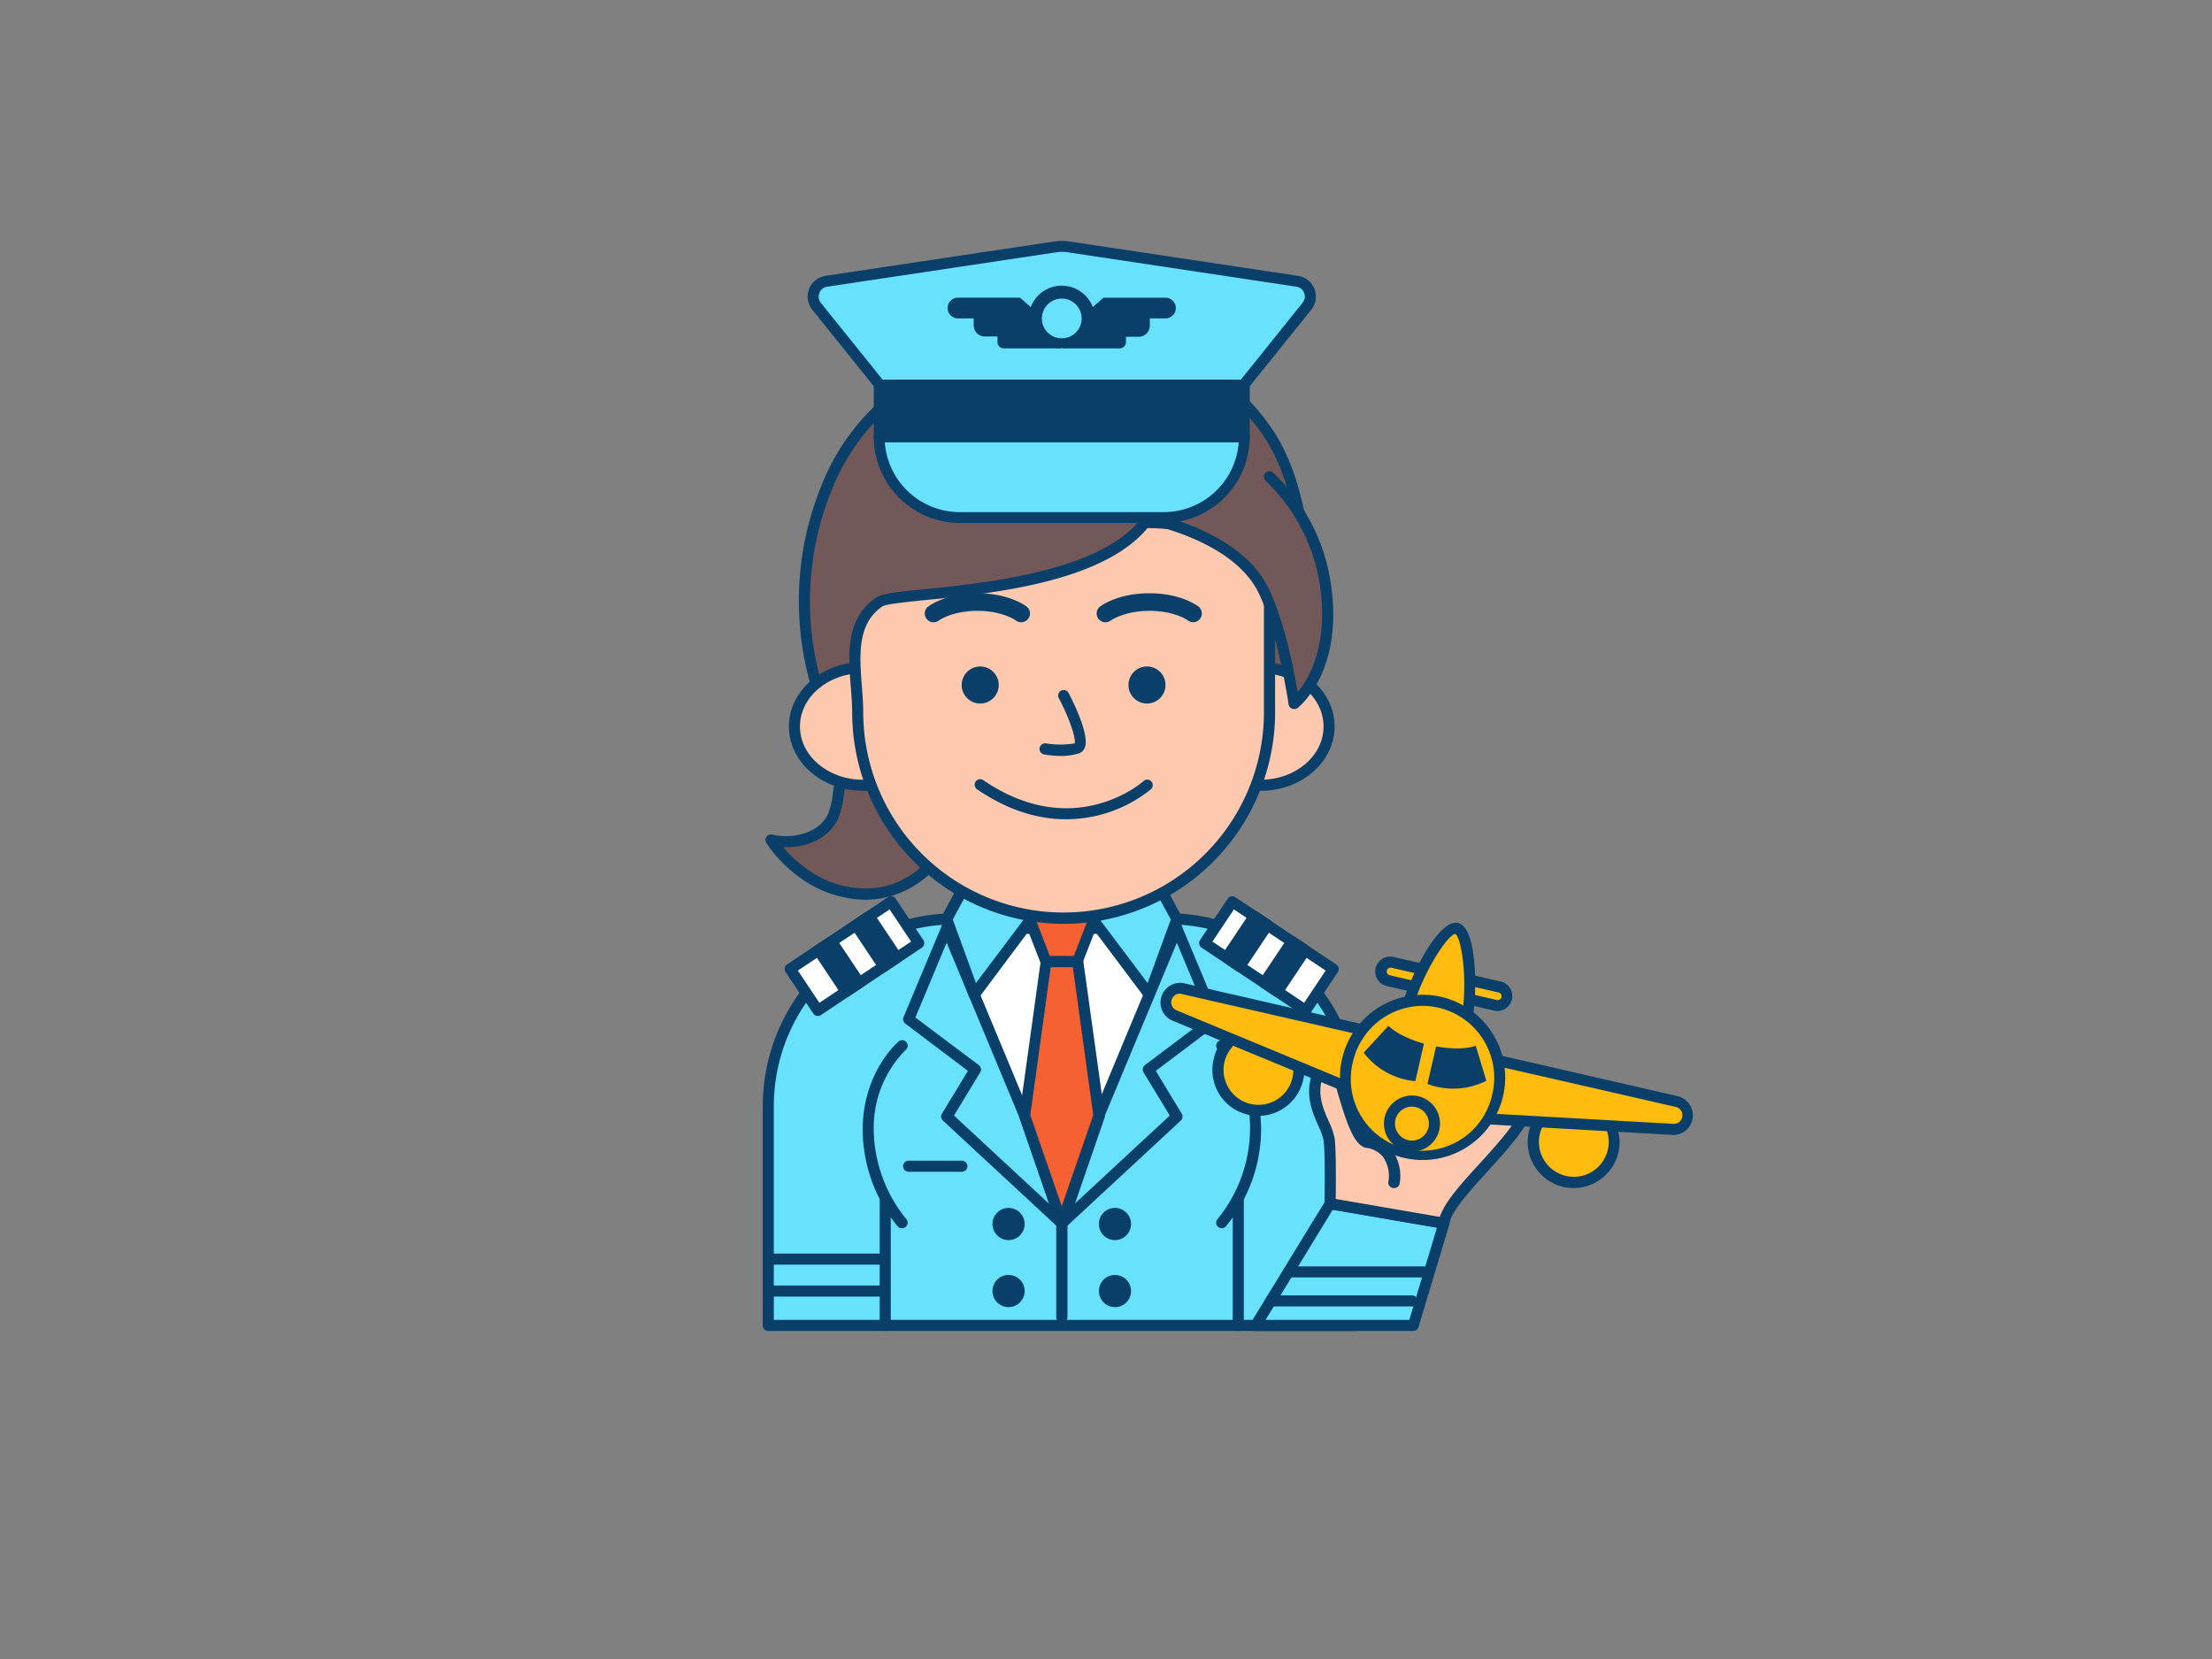 <svg xmlns="http://www.w3.org/2000/svg" viewBox="0 0 400 300"><rect x="0" y="0" width="400" height="300" fill="#808080" stroke="none"/><g id="_352_pilot_outline" data-name="#352_pilot_outline"><path d="M145.11,157.79a18.67,18.67,0,0,0,14.56,3.59,16.42,16.42,0,0,0,10.91-8c2.87-5.22,3.24-15.75-2.46-19.57-3.17-2.12-8.08-.92-10.9,1.17a16.81,16.81,0,0,0-4.44,4.54c-1.41,2.49-1,5.5-2.12,8.07-1.79,4-7,5.35-11.24,4.33A23.12,23.12,0,0,0,145.11,157.79Z" fill="#725858"/><path d="M156.52,162.7a20.66,20.66,0,0,1-12-4.1,24.31,24.31,0,0,1-5.94-6.16,1,1,0,0,1,1.07-1.52c3.73.89,8.52-.27,10.1-3.77a13.19,13.19,0,0,0,.84-3.5,12.88,12.88,0,0,1,1.32-4.65,17.93,17.93,0,0,1,4.71-4.85c3.19-2.36,8.49-3.58,12-1.2,6.28,4.2,5.83,15.35,2.78,20.88a17.38,17.38,0,0,1-11.58,8.53A16.27,16.27,0,0,1,156.52,162.7Zm-14.88-9.5a22.68,22.68,0,0,0,4.05,3.78h0a17.79,17.79,0,0,0,13.78,3.42,15.36,15.36,0,0,0,10.23-7.54c2.73-4.94,3-14.79-2.14-18.25-2.66-1.78-7.13-.79-9.75,1.14a16.33,16.33,0,0,0-4.16,4.24,11,11,0,0,0-1.08,4,14.71,14.71,0,0,1-1,4C149.86,151.77,145.59,153.35,141.64,153.2Z" fill="#093f68"/><path d="M172.78,166.19h38.43A33.85,33.85,0,0,1,245.07,200v39.64a0,0,0,0,1,0,0H138.93a0,0,0,0,1,0,0V200A33.85,33.85,0,0,1,172.78,166.19Z" fill="#68e1fd"/><path d="M245.07,240.68H138.93a1,1,0,0,1-1-1V200a34.89,34.89,0,0,1,34.85-34.85h38.44A34.89,34.89,0,0,1,246.07,200v39.64A1,1,0,0,1,245.07,240.68Zm-105.14-2H244.07V200a32.89,32.89,0,0,0-32.85-32.85H172.78A32.89,32.89,0,0,0,139.93,200Z" fill="#093f68"/><path d="M160.08,240.68a1,1,0,0,1-1-1V193.42a1,1,0,0,1,2,0v46.26A1,1,0,0,1,160.08,240.68Z" fill="#093f68"/><path d="M223.92,240.68a1,1,0,0,1-1-1V193.42a1,1,0,0,1,2,0v46.26A1,1,0,0,1,223.92,240.68Z" fill="#093f68"/><path d="M163.08,189.11S157,194.32,157,204.34a26.86,26.86,0,0,0,6.13,16.76" fill="#68e1fd"/><path d="M163.08,222.1a1,1,0,0,1-.74-.32A27.69,27.69,0,0,1,156,204.34c0-10.37,6.22-15.77,6.48-16a1,1,0,0,1,1.3,1.52h0A19.9,19.9,0,0,0,158,204.34a26.08,26.08,0,0,0,5.87,16.09,1,1,0,0,1-.07,1.41A1,1,0,0,1,163.08,222.1Z" fill="#093f68"/><path d="M220.92,189.11s6.13,5.21,6.13,15.23a26.86,26.86,0,0,1-6.13,16.76" fill="#68e1fd"/><path d="M220.92,222.1a1,1,0,0,1-.67-.26,1,1,0,0,1-.07-1.41,26.08,26.08,0,0,0,5.87-16.09,19.77,19.77,0,0,0-5.78-14.47,1,1,0,1,1,1.3-1.52c.26.22,6.48,5.62,6.48,16a27.69,27.69,0,0,1-6.39,17.44A1,1,0,0,1,220.92,222.1Z" fill="#093f68"/><polygon points="212.81 167.87 198.71 201.74 192 221.2 185.29 201.75 171.19 167.87 212.81 167.87" fill="#fff"/><path d="M192,222.2a1,1,0,0,1-.95-.67l-6.71-19.45-14.08-33.83a1,1,0,0,1,.09-.94,1,1,0,0,1,.84-.44h41.62a1,1,0,0,1,.83.44,1,1,0,0,1,.1.94l-14.11,33.88-6.69,19.4A1,1,0,0,1,192,222.2Zm-19.31-53.33,13.52,32.5L192,218.13l5.76-16.71,13.55-32.55Z" fill="#093f68"/><polygon points="194.85 173.9 189.15 173.9 184.19 161.06 199.81 161.06 194.85 173.9" fill="#f56132"/><path d="M194.85,174.9h-5.7a1,1,0,0,1-.93-.64l-5-12.84a1,1,0,0,1,.11-.93,1,1,0,0,1,.82-.43h15.62a1,1,0,0,1,.93,1.36l-5,12.84A1,1,0,0,1,194.85,174.9Zm-5-2h4.32l4.19-10.84h-12.7Z" fill="#093f68"/><polygon points="198.71 201.74 192 221.2 185.29 201.75 189.16 173.9 194.84 173.9 198.71 201.74" fill="#f56132"/><path d="M192,222.2a1,1,0,0,1-.95-.67l-6.71-19.45a1.06,1.06,0,0,1,0-.47l3.86-27.84a1,1,0,0,1,1-.87h5.69a1,1,0,0,1,1,.87l3.87,27.83a.94.94,0,0,1,0,.47l-6.71,19.46A1,1,0,0,1,192,222.2Zm-5.69-20.55L192,218.13l5.69-16.49L194,174.9H190Z" fill="#093f68"/><path d="M192,222.2a1,1,0,0,1-.68-.27l-20.81-19.29a1,1,0,0,1-.18-1.25l4.7-7.74-11.32-8.55a1,1,0,0,1-.32-1.18l6.88-16.44a1,1,0,1,1,1.84.77L165.53,184,177,192.6a1,1,0,0,1,.25,1.32l-4.74,7.81,20.21,18.74a1,1,0,0,1,0,1.41A1,1,0,0,1,192,222.2Z" fill="#093f68"/><path d="M192,239.2a1,1,0,0,1-1-1v-17a1,1,0,0,1,.32-.73l20.21-18.74-4.74-7.81a1,1,0,0,1,.25-1.32L218.47,184l-6.58-15.72a1,1,0,1,1,1.84-.77l6.88,16.44a1,1,0,0,1-.32,1.18L209,193.65l4.7,7.74a1,1,0,0,1-.18,1.25l-20.49,19V238.2A1,1,0,0,1,192,239.2Z" fill="#093f68"/><polygon points="176.22 156.96 171.19 166.18 176.17 179.84 190.24 161.15 176.22 156.96" fill="#68e1fd"/><path d="M176.17,180.84H176a1,1,0,0,1-.79-.65l-5-13.65a1,1,0,0,1,.06-.82l5-9.23a1,1,0,0,1,1.17-.48l14,4.19a1,1,0,0,1,.52,1.56L177,180.44A1,1,0,0,1,176.17,180.84Zm-3.88-14.57,4.19,11.49,12.09-16.06-11.86-3.55Z" fill="#093f68"/><polygon points="207.78 156.96 212.81 166.18 207.83 179.84 193.76 161.15 207.78 156.96" fill="#68e1fd"/><path d="M207.83,180.84a1,1,0,0,1-.8-.4L193,161.75a1,1,0,0,1-.16-.91,1,1,0,0,1,.67-.65l14-4.19a1,1,0,0,1,1.17.48l5,9.23a1,1,0,0,1,.06.82l-5,13.65a1,1,0,0,1-.79.65Zm-12.4-19.14,12.09,16.07,4.2-11.5-4.43-8.12Z" fill="#093f68"/><path d="M145.66,104.07a53.71,53.71,0,0,1,3.94-16.18,39.08,39.08,0,0,1,10-14.37c4-3.51,8.37-5.19,12.12-8.87,6.76-6.65,18-8.57,27-6.19,12.09,3.21,23.82,9.43,30.83,20.12s8.77,31.32,3.36,43.05c-3.77,8.17-11.16,14.09-18.83,18.81-8.42,5.17-17.6,9.3-27.34,10.94-6.31,1.06-10.31.62-14.69-3.65s-10.28-5.53-15.3-9c-4.17-2.91-6.67-7.67-8.33-12.49A54.3,54.3,0,0,1,145.66,104.07Z" fill="#725858"/><path d="M181.76,152.86a14,14,0,0,1-10.48-4.42c-2.52-2.45-5.45-3.84-8.55-5.31a44,44,0,0,1-6.62-3.62c-3.75-2.61-6.6-6.86-8.7-13A55.35,55.35,0,0,1,144.66,104h0a54.67,54.67,0,0,1,4-16.48A40.25,40.25,0,0,1,158.9,72.76a45.72,45.72,0,0,1,5.81-4.15A37.06,37.06,0,0,0,171,63.93c6.54-6.42,18-9.07,27.93-6.44S222.3,65.83,230.32,78c7.29,11.11,8.93,32.09,3.43,44-3.27,7.09-9.38,13.2-19.22,19.25-9.68,6-18.74,9.57-27.69,11.07A30.48,30.48,0,0,1,181.76,152.86Zm-35.1-48.71a53.26,53.26,0,0,0,2.64,21.73c2,5.7,4.56,9.63,7.95,12a41.67,41.67,0,0,0,6.34,3.45c3.11,1.48,6.33,3,9.09,5.69,4.21,4.11,8,4.36,13.83,3.38,8.69-1.46,17.51-5,27-10.8s15.36-11.68,18.45-18.38c5.26-11.4,3.69-31.46-3.28-42.08C221,67.45,208,62,198.39,59.43c-9.25-2.46-19.95,0-26,5.93a37.88,37.88,0,0,1-6.6,4.93,44.32,44.32,0,0,0-5.56,4,38.15,38.15,0,0,0-9.69,14,52.5,52.5,0,0,0-3.87,15.87Z" fill="#093f68"/><ellipse cx="156.01" cy="131.39" rx="12.35" ry="10.64" fill="#ffc9b0"/><path d="M156,143c-7.35,0-13.34-5.22-13.34-11.63s6-11.64,13.34-11.64,13.35,5.22,13.35,11.64S163.37,143,156,143Zm0-21.27c-6.25,0-11.34,4.32-11.34,9.64S149.76,141,156,141s11.35-4.32,11.35-9.63S162.27,121.75,156,121.75Z" fill="#093f68"/><ellipse cx="227.99" cy="131.39" rx="12.35" ry="10.64" fill="#ffc9b0"/><path d="M228,143c-7.36,0-13.35-5.22-13.35-11.63s6-11.64,13.35-11.64,13.34,5.22,13.34,11.64S235.34,143,228,143Zm0-21.27c-6.26,0-11.35,4.32-11.35,9.64S221.73,141,228,141s11.34-4.32,11.34-9.63S234.24,121.75,228,121.75Z" fill="#093f68"/><path d="M228.21,103a11.92,11.92,0,0,1,1.35,5.52v20.26a37.23,37.23,0,1,1-74.46,0c0-6.82-2.57-15.52,3.89-19.95,3-2.05,37.48-.92,48-14.37C214.28,94.43,224.83,96.51,228.21,103Z" fill="#ffc9b0"/><path d="M192.32,167.06a38.27,38.27,0,0,1-38.22-38.24c0-1.44-.12-3-.25-4.58-.45-5.82-1-12.4,4.58-16.19,1-.68,3.41-1,8.82-1.5,11-1.13,31.57-3.22,39-12.66a1,1,0,0,1,.78-.39c8-.1,18.55,2.25,22.09,9.09h0a12.92,12.92,0,0,1,1.46,6v20.26A38.28,38.28,0,0,1,192.32,167.06ZM207.5,95.5c-8.14,9.79-28.08,11.82-40.05,13-3.58.36-7.27.74-7.89,1.16-4.58,3.13-4.14,8.85-3.71,14.38.12,1.58.25,3.22.25,4.74a36.23,36.23,0,1,0,72.46,0V108.56a10.94,10.94,0,0,0-1.24-5.06h0C224.46,98,215.39,95.52,207.5,95.5Z" fill="#093f68"/><circle cx="177.25" cy="123.87" r="3.35" fill="#093f68"/><circle cx="207.41" cy="123.87" r="3.35" fill="#093f68"/><path d="M192.16,136.71a20.72,20.72,0,0,1-3.34-.28,1,1,0,0,1,.35-2,16.05,16.05,0,0,0,5.16,0c.28-.92-1-4.67-2.88-8.21a1,1,0,0,1,1.77-.93c.94,1.79,3.91,7.82,2.91,10a1.78,1.78,0,0,1-1.2,1A12.18,12.18,0,0,1,192.16,136.71Z" fill="#093f68"/><path d="M184.68,112.52a1.59,1.59,0,0,1-1-.33s-2.36-1.73-6.94-1.73-6.93,1.72-6.95,1.74a1.59,1.59,0,0,1-1.94-2.52c.12-.1,3.15-2.4,8.89-2.4s8.77,2.3,8.9,2.4a1.59,1.59,0,0,1,.28,2.23A1.61,1.61,0,0,1,184.68,112.52Z" fill="#093f68"/><path d="M215.81,112.52a1.54,1.54,0,0,1-1-.33s-2.37-1.73-6.94-1.73-6.94,1.72-7,1.74a1.59,1.59,0,0,1-1.94-2.52c.13-.1,3.15-2.4,8.9-2.4s8.76,2.3,8.89,2.4a1.59,1.59,0,0,1-1,2.84Z" fill="#093f68"/><path d="M192.78,148.15c-4.66,0-10.14-1.35-16.09-5.42a1,1,0,0,1-.27-1.39,1,1,0,0,1,1.39-.26c16.45,11.24,28.8.32,28.93.2a1,1,0,1,1,1.34,1.48A24.53,24.53,0,0,1,192.78,148.15Z" fill="#093f68"/><path d="M205.67,93.29s17.58,2.84,22.79,13.4c3.68,7.44,5.55,20.53,5.55,20.53s8.43-6.51,5.44-22.93a33.69,33.69,0,0,0-9.89-18.13" fill="#725858"/><path d="M234,128.22a1,1,0,0,1-.38-.08,1,1,0,0,1-.61-.78c0-.13-1.9-13-5.46-20.23-4.91-10-21.88-12.82-22.05-12.85a1,1,0,0,1-.83-1.15,1,1,0,0,1,1.14-.83c.74.12,18.16,3,23.54,14,2.88,5.83,4.64,14.87,5.32,18.85a16.91,16.91,0,0,0,2.32-3.73c1.49-3.21,2.95-8.75,1.47-16.91a33.09,33.09,0,0,0-9.56-17.54,1,1,0,0,1,1.3-1.52,34.47,34.47,0,0,1,10.23,18.71c3.06,16.83-5.46,23.62-5.82,23.9A1,1,0,0,1,234,128.22Z" fill="#093f68"/><rect x="143.55" y="168.39" width="21.94" height="9" transform="translate(-69.97 114.83) rotate(-33.71)" fill="#fff"/><path d="M147.89,183.72a1,1,0,0,1-.83-.44l-5-7.49a1,1,0,0,1,.27-1.39l18.25-12.17a1,1,0,0,1,1.39.28l5,7.48a1,1,0,0,1-.27,1.39l-18.25,12.18A1,1,0,0,1,147.89,183.72Zm-3.61-8.21,3.89,5.83,16.58-11.07-3.88-5.82Z" fill="#093f68"/><rect x="150.27" y="170.28" width="2.86" height="9" transform="translate(-71.49 113.57) rotate(-33.71)" fill="#093f68"/><path d="M153,180.31a1,1,0,0,1-.83-.44l-5-7.49a1,1,0,0,1,.27-1.39l2.38-1.58a1,1,0,0,1,1.39.28l5,7.48a1,1,0,0,1-.27,1.39l-2.38,1.59A1,1,0,0,1,153,180.31Zm-3.61-8.21,3.89,5.83.71-.48-3.88-5.82Z" fill="#093f68"/><rect x="157.07" y="165.74" width="2.86" height="9" transform="translate(-67.83 116.59) rotate(-33.71)" fill="#093f68"/><path d="M159.81,175.77a1,1,0,0,1-.83-.44l-5-7.49a1,1,0,0,1-.15-.75,1,1,0,0,1,.43-.64l2.37-1.58a1,1,0,0,1,1.39.28l5,7.48a1,1,0,0,1,.15.75,1.06,1.06,0,0,1-.43.64l-2.38,1.59A1,1,0,0,1,159.81,175.77Zm-3.61-8.21,3.89,5.83.71-.48-3.89-5.82Z" fill="#093f68"/><rect x="218.51" y="168.39" width="21.94" height="9" transform="translate(324.42 444.07) rotate(-146.29)" fill="#fff"/><path d="M236.11,183.72a1,1,0,0,1-.56-.16L217.3,171.38A1,1,0,0,1,217,170l5-7.48a1,1,0,0,1,1.39-.28l18.25,12.17a1,1,0,0,1,.27,1.39l-5,7.49A1,1,0,0,1,236.11,183.72Zm-16.86-13.45,16.58,11.07,3.89-5.83-16.59-11.06Z" fill="#093f68"/><rect x="230.88" y="170.28" width="2.86" height="9" transform="translate(328.55 449.09) rotate(-146.29)" fill="#093f68"/><path d="M231,180.31a1,1,0,0,1-.56-.16l-2.38-1.59a1,1,0,0,1-.27-1.39l5-7.48a1,1,0,0,1,1.39-.28l2.38,1.58a1,1,0,0,1,.27,1.39l-5,7.49A1,1,0,0,1,231,180.31Zm-1-2.86.71.48,3.89-5.83-.72-.47Z" fill="#093f68"/><rect x="224.07" y="165.74" width="2.86" height="9" transform="translate(318.61 437) rotate(-146.29)" fill="#093f68"/><path d="M224.19,175.77a1,1,0,0,1-.55-.16L221.26,174a1.06,1.06,0,0,1-.43-.64,1,1,0,0,1,.15-.75l5-7.48a1,1,0,0,1,1.39-.28l2.37,1.58a1,1,0,0,1,.43.64,1,1,0,0,1-.15.75l-5,7.49A1,1,0,0,1,224.19,175.77Zm-1-2.86.71.48,3.89-5.83-.71-.47Z" fill="#093f68"/><circle cx="201.62" cy="221.34" r="2.91" fill="#093f68"/><circle cx="182.38" cy="221.34" r="2.91" fill="#093f68"/><circle cx="201.62" cy="233.46" r="2.91" fill="#093f68"/><circle cx="182.38" cy="233.46" r="2.91" fill="#093f68"/><path d="M173.94,211.89h-9.63a1,1,0,0,1,0-2h9.63a1,1,0,0,1,0,2Z" fill="#093f68"/><polygon points="227.06 239.68 240.52 217.65 261.12 221.2 255.54 239.68 227.06 239.68" fill="#68e1fd"/><path d="M255.55,240.68H227.06a1,1,0,0,1-.85-1.52l13.46-22a1,1,0,0,1,1-.47l20.6,3.55a1,1,0,0,1,.79,1.28L256.5,240A1,1,0,0,1,255.55,240.68Zm-26.7-2h26l5-16.69L241,218.75Z" fill="#093f68"/><path d="M240.52,217.65s.17-9.21-.2-11.65-3.21-5.81-2.46-10.12,1.69-4.52,3-3.76,3.42,13.28,6.19,14.41,26.34-15.73,29.36-9.72-14.56,18.42-15.29,24.39Z" fill="#ffc9b0"/><path d="M261.12,222.2l-.17,0-20.6-3.55a1,1,0,0,1-.83-1c0-.09.17-9.15-.19-11.48a11.46,11.46,0,0,0-.92-2.55c-.93-2.12-2.09-4.75-1.54-7.89.51-2.89,1.14-4.27,2.18-4.75a2.46,2.46,0,0,1,2.31.29c.8.47,1.25,1.77,2.41,5.66.85,2.87,2.44,8.2,3.66,8.69.86.08,5.17-2.17,8.63-4,7.22-3.81,15.4-8.12,19.3-6.87a3.2,3.2,0,0,1,1.95,1.62c2,4.06-3.18,9.8-8.22,15.35-3.3,3.63-6.71,7.38-7,9.61a1,1,0,0,1-.39.68A1,1,0,0,1,261.12,222.2Zm-19.58-5.39,18.82,3.24c.89-2.68,3.86-6,7.25-9.68,4.16-4.58,9.33-10.28,7.91-13.11a1.22,1.22,0,0,0-.77-.62c-3.09-1-11.57,3.48-17.76,6.74-6.56,3.45-9,4.61-10.31,4.07-2-.79-3.24-4.63-4.83-10a27.84,27.84,0,0,0-1.57-4.55c-.3-.17-.4-.17-.41-.16s-.52.38-1,3.27c-.44,2.55.54,4.78,1.4,6.74a13.36,13.36,0,0,1,1.07,3.06C241.63,207.92,241.57,214.44,241.54,216.81Z" fill="#093f68"/><path d="M270.4,181.78l-19.32-4.42a1.7,1.7,0,0,1,.76-3.31l19.32,4.42a1.7,1.7,0,0,1-.76,3.31Z" fill="#ffbc0e"/><path d="M270.78,182.82a2.6,2.6,0,0,1-.61-.07h0l-19.31-4.42a2.7,2.7,0,1,1,1.21-5.26l19.31,4.42a2.7,2.7,0,0,1-.6,5.33Zm-.16-2a.7.7,0,1,0,.31-1.36L251.62,175a.71.71,0,0,0-.84.53.7.7,0,0,0,.53.83Z" fill="#093f68"/><path d="M264.87,186.62c-1.76,7.69-4.82,9.83-7.83,9.14s-4.85-3.95-3.09-11.64,7.19-16.71,9.46-16.2S266.63,178.93,264.87,186.62Z" fill="#ffbc0e"/><path d="M258.08,196.88a5.64,5.64,0,0,1-1.27-.15c-2.4-.55-6.1-2.94-3.83-12.83,1.62-7.11,7.14-17.76,10.65-17,1.61.37,2.63,2.91,3,7.55a42.89,42.89,0,0,1-.8,12.34c-.87,3.79-2.11,6.54-3.7,8.19A5.62,5.62,0,0,1,258.08,196.88Zm5.07-28c-1.28.06-6.39,7.44-8.22,15.45-.81,3.52-1.57,9.55,2.33,10.45a3.47,3.47,0,0,0,3.45-1.15c1.33-1.38,2.41-3.82,3.19-7.24C265.73,178.38,264.34,169.51,263.15,168.89Z" fill="#093f68"/><circle cx="227.56" cy="193.48" r="7.31" fill="#ffbc0e"/><path d="M227.56,201.79a8.4,8.4,0,0,1-1.85-.21,8.3,8.3,0,0,1-6.25-10,8.31,8.31,0,1,1,16.2,3.7h0A8.32,8.32,0,0,1,227.56,201.79Zm0-14.62a6.31,6.31,0,1,0,6.16,7.72h0a6.32,6.32,0,0,0-4.74-7.56A6.25,6.25,0,0,0,227.55,187.17Zm7.14,7.94h0Z" fill="#093f68"/><path d="M213.93,178.75l34.8,8-2.5,10.92-33.85-14a2.56,2.56,0,0,1-1.51-2.93h0A2.55,2.55,0,0,1,213.93,178.75Z" fill="#ffbc0e"/><path d="M246.23,198.63a1,1,0,0,1-.38-.07l-33.85-14a3.56,3.56,0,0,1,2.15-6.75l34.81,8a1,1,0,0,1,.75,1.2l-2.5,10.92a1,1,0,0,1-.52.66A.92.92,0,0,1,246.23,198.63Zm-32.87-18.95a1.57,1.57,0,0,0-.83.24,1.59,1.59,0,0,0-.69,1,1.55,1.55,0,0,0,.93,1.78l32.75,13.59,2-8.8-33.83-7.74h0A1.45,1.45,0,0,0,213.36,179.68Z" fill="#093f68"/><circle cx="284.57" cy="206.53" r="7.31" fill="#ffbc0e"/><path d="M284.57,214.84a8.49,8.49,0,0,1-1.86-.21,8.32,8.32,0,0,1-6.24-10,8.31,8.31,0,0,1,16.2,3.71A8.33,8.33,0,0,1,284.57,214.84Zm0-14.62a6.28,6.28,0,0,0-6.13,4.9h0a6.31,6.31,0,1,0,11.49-2,6.33,6.33,0,0,0-5.36-2.95Zm-7.11,4.68h0Z" fill="#093f68"/><path d="M303.25,199.19l-34.8-8L266,202.14l36.58,2.09a2.56,2.56,0,0,0,2.64-2h0A2.56,2.56,0,0,0,303.25,199.19Z" fill="#ffbc0e"/><path d="M302.68,205.23h-.2l-36.59-2.09a1,1,0,0,1-.74-.39,1,1,0,0,1-.18-.83l2.5-10.92a1,1,0,0,1,1.2-.75l34.8,8h0a3.56,3.56,0,0,1-.79,7Zm-35.49-4,35.4,2a1.56,1.56,0,0,0,1.41-2.38,1.59,1.59,0,0,0-1-.69h0l-33.83-7.74Z" fill="#093f68"/><circle cx="257.25" cy="194.83" r="13.94" fill="#ffbc0e"/><path d="M257.28,209.77a15.32,15.32,0,0,1-3.36-.38,14.94,14.94,0,1,1,17.89-11.23h0a14.95,14.95,0,0,1-14.53,11.61Zm0-27.88a13,13,0,0,0-12.61,10.05,12.94,12.94,0,1,0,25.22,5.77h0a13,13,0,0,0-12.61-15.82Z" fill="#093f68"/><path d="M251.08,185.5l-4.48,4.86a13.21,13.21,0,0,0,9.34,5.15l1.55-6.79S253.23,187.63,251.08,185.5Z" fill="#093f68"/><path d="M266.86,189.11l1.92,6.32a13.2,13.2,0,0,1-10.65.58l1.56-6.79S264,190.1,266.86,189.11Z" fill="#093f68"/><path d="M255.34,208.25a4.78,4.78,0,0,1-1.13-.13,5.07,5.07,0,1,1,6.06-3.8h0A5.06,5.06,0,0,1,255.34,208.25Zm0-8.13a3.06,3.06,0,0,0-3,2.38,3,3,0,0,0,.39,2.31,3.06,3.06,0,0,0,5.58-.94h0a3.06,3.06,0,0,0-2.3-3.67A3.23,3.23,0,0,0,255.34,200.12Zm4,4h0Z" fill="#093f68"/><path d="M252.05,214.84h-.11a1,1,0,0,1-.89-1.1,6,6,0,0,0-1-4.6,5,5,0,0,0-3-1.61,1,1,0,1,1,.15-2,6.86,6.86,0,0,1,4.4,2.3,7.87,7.87,0,0,1,1.51,6.11A1,1,0,0,1,252.05,214.84Z" fill="#093f68"/><path d="M149.43,50.85l41.47-6.23a7.37,7.37,0,0,1,2.2,0l41.47,6.23a2.8,2.8,0,0,1,1.77,4.51L224.86,69.67H159.14L147.66,55.36A2.8,2.8,0,0,1,149.43,50.85Z" fill="#68e1fd"/><path d="M224.86,70.67H159.14a1,1,0,0,1-.78-.38L146.88,56a3.79,3.79,0,0,1,2.4-6.12h0l41.47-6.23a8.73,8.73,0,0,1,2.5,0l41.47,6.23a3.79,3.79,0,0,1,2.4,6.12L225.64,70.29A1,1,0,0,1,224.86,70.67Zm-65.24-2h64.76l11.18-13.94a1.8,1.8,0,0,0,.27-1.77,1.76,1.76,0,0,0-1.41-1.12L193,45.61a6.72,6.72,0,0,0-1.9,0l-41.47,6.23A1.76,1.76,0,0,0,148.17,53a1.8,1.8,0,0,0,.27,1.77Z" fill="#093f68"/><rect x="158.99" y="69.67" width="66.02" height="9.3" fill="#093f68"/><path d="M225,80H159a1,1,0,0,1-1-1V69.67a1,1,0,0,1,1-1h66a1,1,0,0,1,1,1V79A1,1,0,0,1,225,80Zm-65-2h64V70.67H160Z" fill="#093f68"/><path d="M159,79h66a0,0,0,0,1,0,0v0a14.6,14.6,0,0,1-14.6,14.6H173.59A14.6,14.6,0,0,1,159,79v0A0,0,0,0,1,159,79Z" fill="#68e1fd"/><path d="M210.41,94.57H173.59A15.62,15.62,0,0,1,158,79a1,1,0,0,1,1-1h66a1,1,0,0,1,1,1A15.62,15.62,0,0,1,210.41,94.57ZM160,80a13.62,13.62,0,0,0,13.56,12.61h36.82A13.62,13.62,0,0,0,224,80Z" fill="#093f68"/><path d="M197.46,55.17a6,6,0,0,0-10.92,0,5.81,5.81,0,0,0-.51,2.41,6,6,0,0,0,11.94,0A5.81,5.81,0,0,0,197.46,55.17Zm-5.63,6a3.58,3.58,0,0,1-3.43-3.58,3.17,3.17,0,0,1,.13-.93,3.59,3.59,0,0,1,6.94,0,3.17,3.17,0,0,1,.13.93,3.58,3.58,0,0,1-3.43,3.58h-.34Z" fill="#093f68"/><path d="M191.8,61.91V63H181.53a1.16,1.16,0,0,1-1.15-1.16v-1h-2.31a2,2,0,0,1-2-2V57.58h-2.83a1.86,1.86,0,0,1-1.33-.56,1.83,1.83,0,0,1-.55-1.32,1.89,1.89,0,0,1,1.89-1.88h11.2l.95.84,1.88,1.64.52.15a3.75,3.75,0,0,0-.16,1.12A4.34,4.34,0,0,0,191.8,61.91Z" fill="#093f68"/><path d="M212.63,55.7a1.83,1.83,0,0,1-.55,1.32,1.86,1.86,0,0,1-1.33.56h-2.83V58.9a2,2,0,0,1-2,2h-2.31v1A1.16,1.16,0,0,1,202.47,63H192.2V61.91a4.34,4.34,0,0,0,4.15-4.33,3.75,3.75,0,0,0-.16-1.12l.52-.15,1.88-1.64.95-.84h11.2A1.89,1.89,0,0,1,212.63,55.7Z" fill="#093f68"/><path d="M159.23,228.69H139.42a1,1,0,0,1,0-2h19.81a1,1,0,0,1,0,2Z" fill="#093f68"/><path d="M159.23,234.46H139.42a1,1,0,0,1,0-2h19.81a1,1,0,0,1,0,2Z" fill="#093f68"/><path d="M255.34,236.25H229.77a1,1,0,1,1,0-2h25.57a1,1,0,1,1,0,2Z" fill="#093f68"/><path d="M258.13,231H233a1,1,0,0,1,0-2h25.16a1,1,0,0,1,0,2Z" fill="#093f68"/></g></svg>